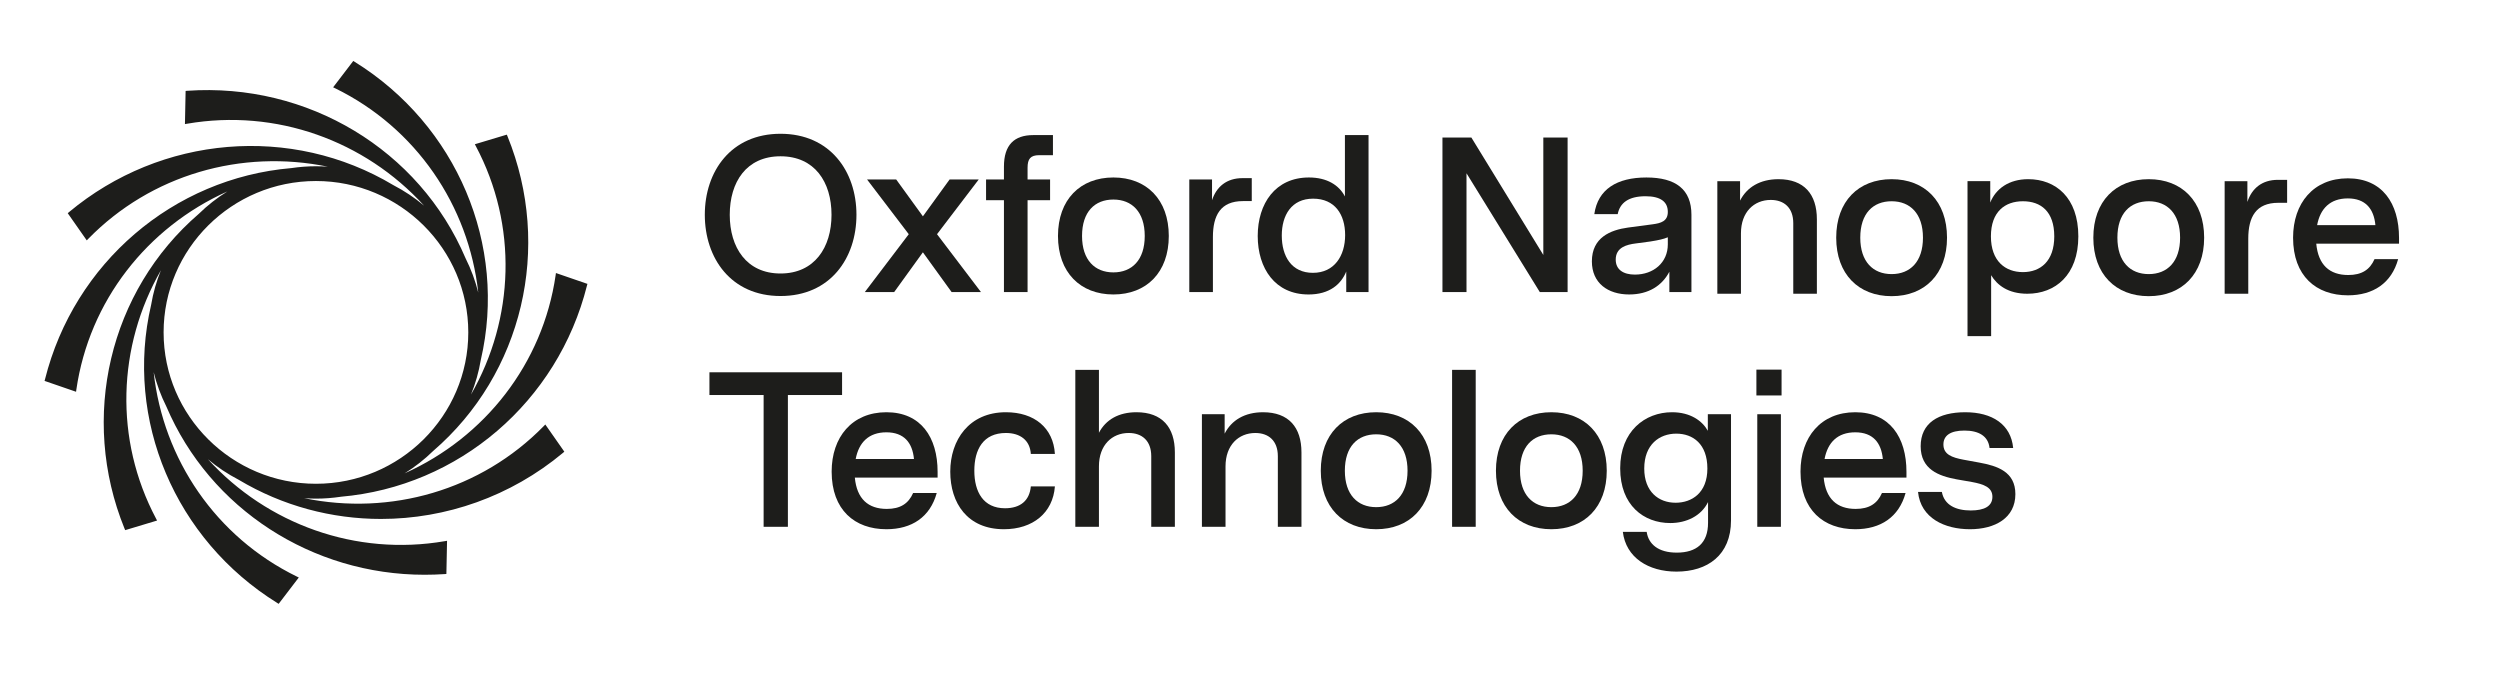 <?xml version="1.0" encoding="UTF-8"?>
<svg id="Layer_1" xmlns="http://www.w3.org/2000/svg" version="1.1" viewBox="0 0 3313.36 908.2">
  <!-- Generator: Adobe Illustrator 29.3.1, SVG Export Plug-In . SVG Version: 2.1.0 Build 151)  -->
  <defs>
    <style>
      .st0 {
        fill: #1d1d1b;
      }
    </style>
  </defs>
  <path class="st0" d="M3111.67,391.4c-41.84,0-72.55-25.45-72.55-76.36,0-45.64,26.91-78.7,72.55-78.7s67.87,33.06,67.87,78.99v7.61h-109.71c2.63,28.09,17.56,41.54,42.42,41.54,17.85,0,28.67-7.02,34.81-21.06h31.3c-8.78,31.89-33.06,47.98-66.7,47.98ZM3071,298.37h77.23c-2.05-21.65-13.17-35.4-36.57-35.4s-36.57,13.46-40.67,35.4Z"/>
  <path class="st0" d="M2948.42,389.31v-149.2h30.14v27.5c5.85-17.85,19.31-29.26,40.37-29.26h12.29v30.43h-11.7c-29.55,0-39.79,18.72-39.79,47.69v72.85h-31.3Z"/>
  <path class="st0" d="M2847.82,392.53c-43.88,0-73.43-29.26-73.43-77.53s29.55-77.53,73.43-77.53,73.43,29.26,73.43,77.53-29.55,77.53-73.43,77.53ZM2806.28,315c0,31.89,16.97,48.27,41.54,48.27s41.55-16.38,41.55-48.27-16.97-48.27-41.55-48.27-41.54,16.09-41.54,48.27Z"/>
  <path class="st0" d="M2607.63,445.48v-205.38h30.14v28.38c7.31-18.43,24.87-31.01,50.32-31.01,36.28,0,66.41,24.28,66.41,75.77s-30.72,76.06-67.58,76.06c-25.46,0-40.08-11.41-47.98-24.57v80.75h-31.3ZM2638.65,313.25c0,33.06,19.31,47.39,42.42,47.39s41.54-14.34,41.54-47.39-17.85-46.52-41.54-46.52-42.42,13.75-42.42,46.52Z"/>
  <path class="st0" d="M2507.04,392.53c-43.88,0-73.43-29.26-73.43-77.53s29.55-77.53,73.43-77.53,73.43,29.26,73.43,77.53-29.55,77.53-73.43,77.53ZM2465.5,315c0,31.89,16.97,48.27,41.54,48.27s41.54-16.38,41.54-48.27-16.97-48.27-41.54-48.27-41.54,16.09-41.54,48.27Z"/>
  <path class="st0" d="M2276.06,389.31v-149.2h30.13v25.75c9.07-17.85,26.62-28.38,50.9-28.38,33.94,0,50.9,19.89,50.9,53.25v98.59h-31.3v-93.62c0-20.48-12.29-30.72-29.84-30.72-22.24,0-39.49,16.09-39.49,44.18v80.16h-31.3Z"/>
  <path class="st0" d="M2159.23,390.27c-28.38,0-49.44-15.21-49.44-43.88,0-31.6,24.57-41.54,47.69-44.76l33.06-4.39c10.83-1.46,19.89-4.1,19.89-16.38,0-13.46-9.65-20.77-29.55-20.77-22.52,0-33.93,8.78-36.86,23.7h-31.01c4.68-33.06,30.13-48.56,69.04-48.56s59.68,15.8,59.68,49.44v102.39h-29.25v-26.92c-9.65,18.43-27.5,30.13-53.25,30.13ZM2141.39,344.04c0,13.46,10.24,19.89,25.45,19.89,24.57,0,43.59-15.8,43.59-40.08v-9.36c-5.56,2.34-11.99,3.8-23.11,5.56l-19.6,2.63c-11.41,1.46-26.33,4.97-26.33,21.36Z"/>
  <path class="st0" d="M1911.74,387.05v-204.79h38.32l95.37,155.64v-155.64h32.18v204.79h-36.86l-97.13-157.4v157.4h-31.89Z"/>
  <path class="st0" d="M1734.2,390.27c-44.18,0-67.29-34.52-67.29-77.53s23.41-77.53,67.88-77.53c23.69,0,39.79,9.95,47.69,25.16v-81.33h31.3v208.01h-29.55v-27.21c-6.73,16.68-21.94,30.43-50.03,30.43ZM1698.8,312.16c0,27.5,12.87,49.44,41.25,49.44s42.71-22.53,42.71-50.03-13.75-48.27-42.42-48.27-41.54,21.94-41.54,48.86Z"/>
  <path class="st0" d="M1576.22,387.05v-149.2h30.13v27.5c5.85-17.85,19.31-29.26,40.37-29.26h12.29v30.43h-11.7c-29.55,0-39.79,18.72-39.79,47.69v72.85h-31.3Z"/>
  <path class="st0" d="M1475.62,390.27c-43.88,0-73.43-29.26-73.43-77.53s29.55-77.53,73.43-77.53,73.43,29.26,73.43,77.53-29.55,77.53-73.43,77.53ZM1434.08,312.74c0,31.89,16.97,48.27,41.54,48.27s41.55-16.38,41.55-48.27-16.97-48.27-41.55-48.27-41.54,16.09-41.54,48.27Z"/>
  <path class="st0" d="M1330.57,387.05v-121.7h-23.7v-27.5h23.7v-16.97c0-28.67,13.46-41.84,38.91-41.84h26.04v26.62h-18.14c-11.7,0-15.5,4.97-15.5,16.68v15.51h29.84v27.5h-29.84v121.7h-31.3Z"/>
  <path class="st0" d="M1146.2,387.05l58.22-76.65-55.29-72.55h38.62l35.4,48.86,35.4-48.86h38.61l-55.29,72.55,58.22,76.65h-38.91l-38.04-52.66-38.03,52.66h-38.91Z"/>
  <path class="st0" d="M1034.46,392.32c-65.54,0-100.35-50.03-100.35-107.66s34.81-107.37,100.35-107.37,100.64,49.74,100.64,107.37-34.81,107.66-100.64,107.66ZM967.17,284.66c0,43.3,22.24,77.82,67.29,77.82s67.58-34.52,67.58-77.82-22.23-77.53-67.58-77.53-67.29,34.23-67.29,77.53Z"/>
  <path class="st0" d="M451.45,658.38c156.71-13.51,287.9-126.05,326.51-279.99l.59-2.15-41.76-14.39-.39,2.94c-17.04,117.24-93.77,214.82-200.14,262.57,13.69-8.51,26.4-18.49,37.82-29.65,118.68-102.37,158.28-270.11,98.49-417.2l-.88-2.06-42.35,12.72,1.38,2.64c55.55,104.72,51.22,228.42-6.5,329.12,5.91-14.58,10.35-29.95,13-45.9,35.46-152.18-31.72-311.02-167.15-395.08l-1.87-1.17-26.69,34.94,2.66,1.27c107.26,52.46,176.99,155.41,189.7,270.89-3.94-15.95-9.65-31.22-16.85-45.6-61.16-143.86-209.4-233.02-368.76-221.96l-2.26.2-.89,43.94,2.95-.49c117.9-20.26,235.4,22.41,314,108.63-12.51-10.57-26.2-19.67-40.87-27.3-134.74-80.54-307.5-66.16-429.73,35.82l-1.67,1.47,25.21,36.01,2.07-2.15c83.23-85.04,203.1-119.1,317.45-95.52-5.22-.39-10.44-.59-15.76-.59-11.13,0-22.06.88-32.7,2.45-156.61,13.41-287.8,125.95-326.41,279.89l-.59,2.15,41.76,14.39.39-2.94c17.04-117.34,93.77-214.81,200.14-262.57-13.69,8.51-26.4,18.5-37.82,29.65-118.78,102.37-158.28,270.11-98.49,417.2l.89,2.06,42.25-12.72-1.38-2.64c-55.55-104.81-51.22-228.42,6.5-329.12-5.91,14.58-10.34,29.95-13,45.9-35.46,152.18,31.72,311.01,167.15,395.08l1.87,1.18,26.69-34.94-2.66-1.27c-107.26-52.46-177-155.41-189.7-270.89,3.94,15.95,9.65,31.22,16.84,45.6,57.91,135.84,193.35,222.94,342.27,222.94,8.87,0,17.73-.3,26.59-.88l2.27-.19.89-43.94-2.96.49c-117.9,20.26-235.4-22.41-314-108.63,12.51,10.57,26.2,19.67,40.88,27.31,58.11,34.74,123.32,51.87,188.52,51.87,85.89,0,171.77-29.66,241.31-87.69l1.67-1.47-25.21-36.02-2.07,2.15c-83.23,85.04-203.1,119.1-317.55,95.52,5.22.39,10.44.59,15.76.59,11.13,0,22.06-.88,32.7-2.45h-.1ZM216.83,440.53c0-110.69,90.62-200.62,201.91-200.62s201.91,90.04,201.91,200.62-90.61,200.63-201.91,200.63-201.91-90.04-201.91-200.63Z"/>
  <g>
    <path class="st0" d="M2610.79,701.4c-33.35,0-65.24-14.63-68.75-49.44h31.59c3.22,17.55,18.73,24.58,38.33,24.58,17.85,0,28.67-5.56,28.67-18.14s-11.41-16.68-27.21-19.6l-20.18-3.51c-23.7-4.39-47.69-13.17-47.69-43.88s23.4-45.05,59.1-45.05,60.56,16.09,63.49,47.4h-31.3c-1.75-16.09-14.63-23.11-33.35-23.11s-27.79,6.73-27.79,18.43c0,13.17,11.12,17.26,26.62,20.18l20.77,3.8c23.99,4.39,47.98,12,47.98,41.83,0,31.6-26.92,46.52-60.27,46.52Z"/>
    <path class="st0" d="M2458.84,701.4c-41.83,0-72.55-25.45-72.55-76.35,0-45.64,26.92-78.7,72.55-78.7s67.87,33.06,67.87,78.99v7.6h-109.71c2.63,28.08,17.55,41.54,42.42,41.54,17.84,0,28.67-7.02,34.81-21.06h31.3c-8.78,31.89-33.06,47.98-66.7,47.98ZM2418.18,608.37h77.23c-2.05-21.65-13.17-35.4-36.57-35.4s-36.57,13.46-40.67,35.4Z"/>
    <path class="st0" d="M2329,698.19v-149.2h31.3v149.2h-31.3ZM2327.83,524.11v-34.23h33.35v34.23h-33.35Z"/>
    <path class="st0" d="M2221.91,757.58c-37.45,0-67-18.72-71.09-52.66h31.6c2.34,16.09,15.21,27.5,39.79,27.5,26.33,0,41.54-12.58,41.54-39.5v-27.5c-9.07,18.43-28.67,27.8-50.03,27.8-35.11,0-66.41-23.41-66.41-72.55s32.77-74.31,68.75-74.31c24.28,0,40.08,11.41,47.4,24.58v-21.94h30.72v140.72c0,46.22-31.3,67.87-72.26,67.87ZM2179.19,620.95c0,30.72,19.02,45.35,41.54,45.35,21.36,0,42.13-12.87,42.13-45.35s-19.02-46.22-41.25-46.22-42.42,14.33-42.42,46.22Z"/>
    <path class="st0" d="M2056.07,701.4c-43.88,0-73.43-29.25-73.43-77.53s29.55-77.53,73.43-77.53,73.43,29.26,73.43,77.53-29.55,77.53-73.43,77.53ZM2014.53,623.88c0,31.89,16.97,48.27,41.54,48.27s41.54-16.38,41.54-48.27-16.97-48.27-41.54-48.27-41.54,16.09-41.54,48.27Z"/>
    <path class="st0" d="M1924.52,698.19v-208.01h31.3v208.01h-31.3Z"/>
    <path class="st0" d="M1823.93,701.4c-43.88,0-73.43-29.25-73.43-77.53s29.55-77.53,73.43-77.53,73.43,29.26,73.43,77.53-29.55,77.53-73.43,77.53ZM1782.39,623.88c0,31.89,16.97,48.27,41.54,48.27s41.54-16.38,41.54-48.27-16.97-48.27-41.54-48.27-41.54,16.09-41.54,48.27Z"/>
    <path class="st0" d="M1592.95,698.19v-149.2h30.13v25.75c9.07-17.85,26.62-28.38,50.9-28.38,33.94,0,50.9,19.9,50.9,53.25v98.59h-31.3v-93.62c0-20.48-12.28-30.72-29.84-30.72-22.23,0-39.5,16.09-39.5,44.18v80.16h-31.3Z"/>
    <path class="st0" d="M1425.17,698.19v-208.01h31.3v83.38c9.07-17.26,26.03-27.21,49.73-27.21,33.93,0,50.9,19.9,50.9,53.25v98.59h-31.3v-93.62c0-20.48-12.29-30.72-29.84-30.72-22.23,0-39.49,16.09-39.49,44.18v80.16h-31.3Z"/>
    <path class="st0" d="M1330.52,701.4c-48.27,0-71.09-34.52-71.09-76.35s24.87-78.7,73.72-78.7c37.74,0,62.9,20.77,64.95,55.29h-31.89c-1.17-18.14-14.04-27.79-33.06-27.79-30.13,0-41.83,21.94-41.83,50.03s11.99,49.73,40.66,49.73c20.19,0,32.48-9.95,34.23-28.96h31.89c-2.63,35.11-29.26,56.75-67.58,56.75Z"/>
    <path class="st0" d="M1174.77,701.4c-41.83,0-72.55-25.45-72.55-76.35,0-45.64,26.92-78.7,72.55-78.7s67.87,33.06,67.87,78.99v7.6h-109.71c2.63,28.08,17.55,41.54,42.42,41.54,17.85,0,28.67-7.02,34.82-21.06h31.3c-8.78,31.89-33.06,47.98-66.7,47.98ZM1134.1,608.37h77.23c-2.05-21.65-13.17-35.4-36.57-35.4s-36.57,13.46-40.67,35.4Z"/>
    <path class="st0" d="M1012.06,698.19v-174.65h-71.81v-30.13h175.79v30.13h-71.81v174.65h-32.18Z"/>
  </g>
</svg>